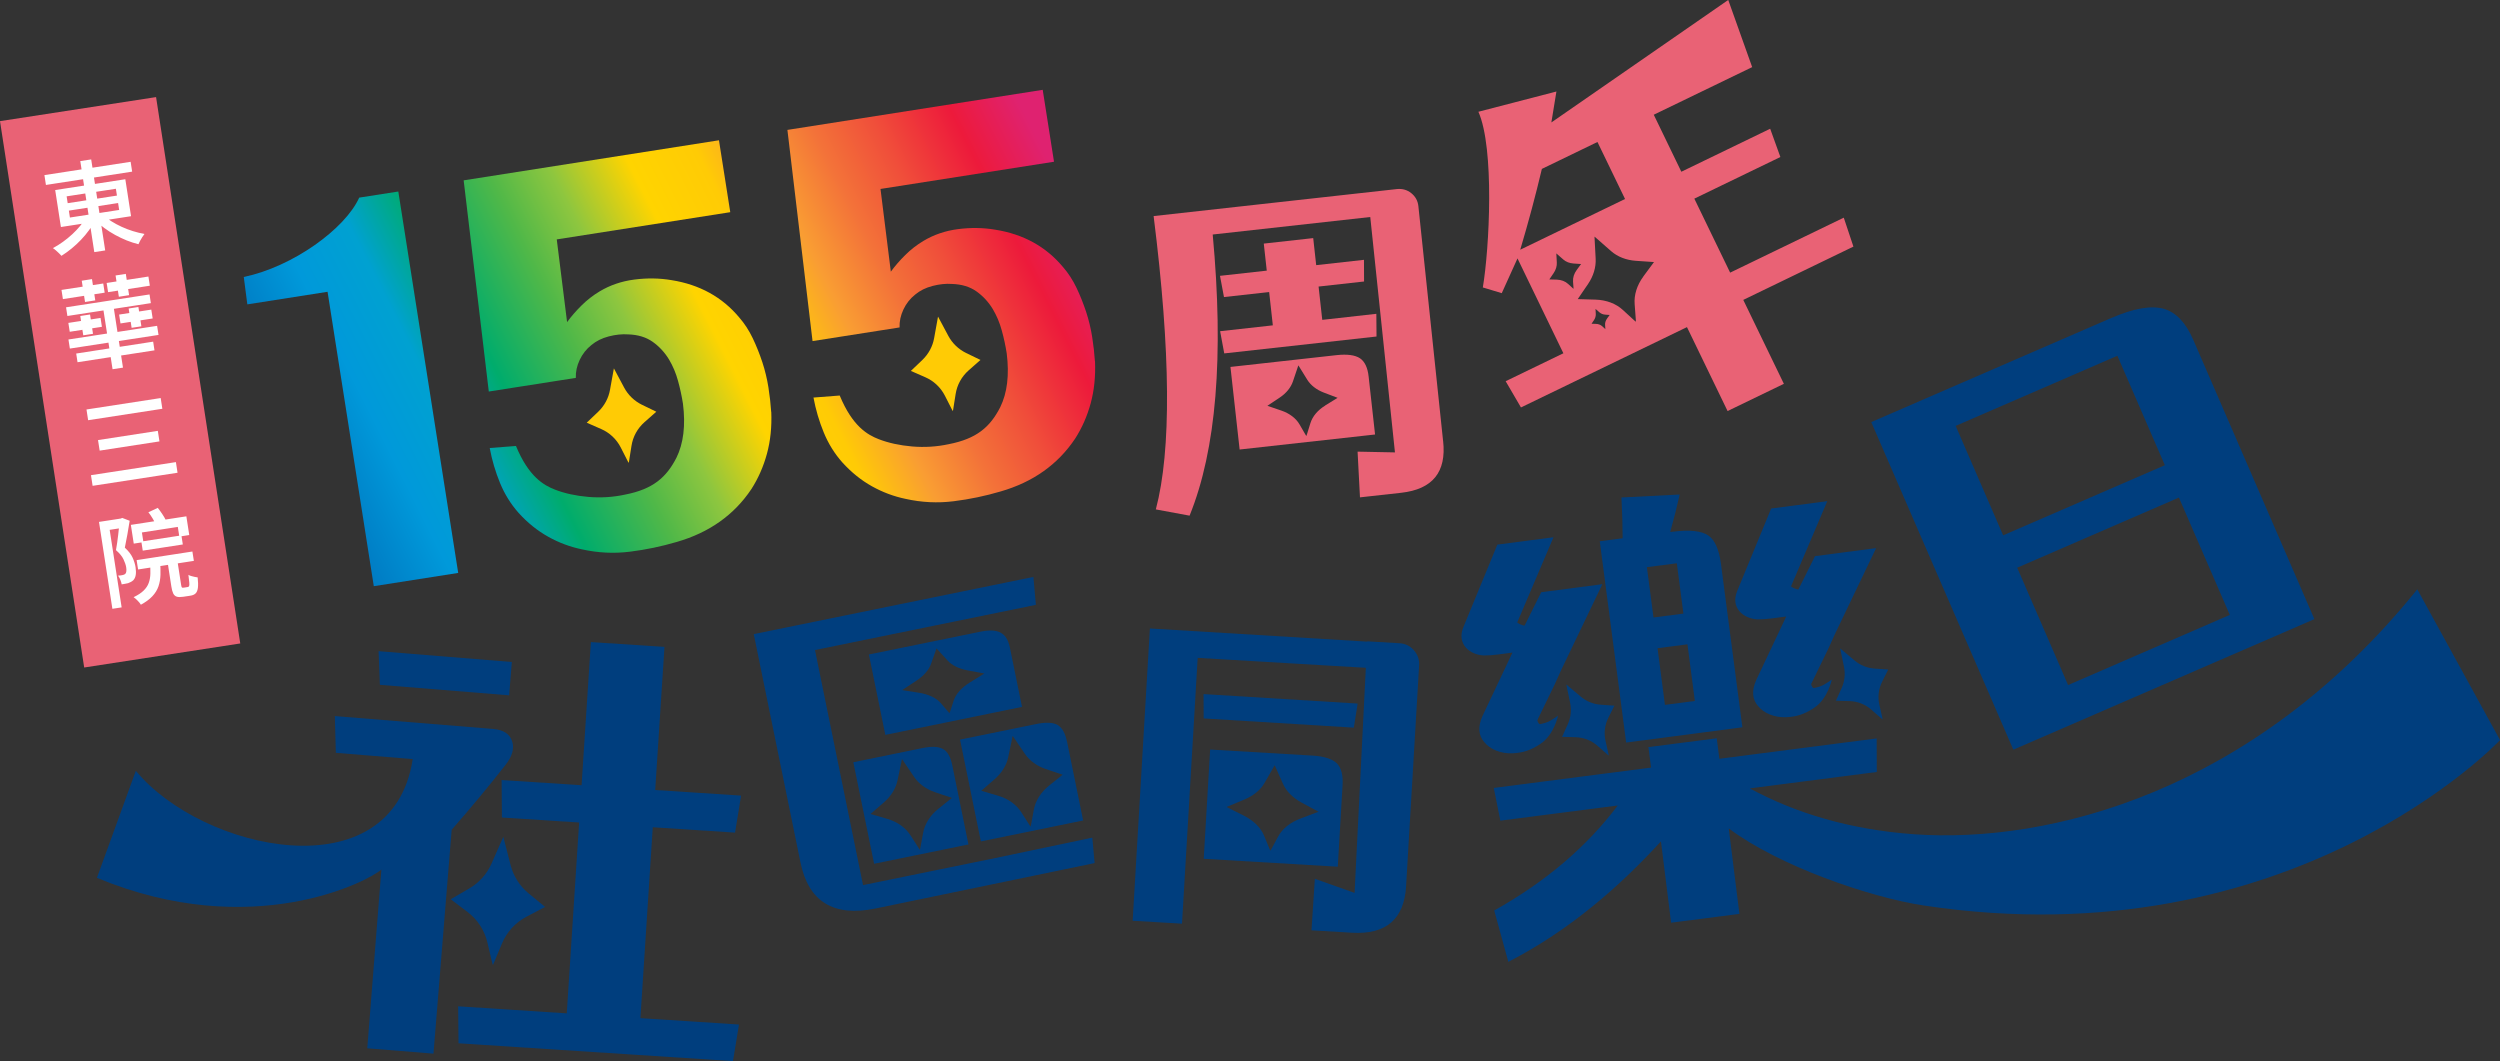 <?xml version="1.0" encoding="UTF-8"?>
<svg id="Layer_2" data-name="Layer 2" xmlns="http://www.w3.org/2000/svg" xmlns:xlink="http://www.w3.org/1999/xlink" viewBox="0 0 563.94 239.36">
  <rect x="0" y="0" width="563.94" height="239.36" fill="#333333" stroke="none"/>
  <defs>
    <style>
      .cls-1 {
        fill: url(#linear-gradient);
      }

      .cls-1, .cls-2, .cls-3, .cls-4, .cls-5, .cls-6, .cls-7 {
        stroke-width: 0px;
      }

      .cls-2 {
        fill: url(#linear-gradient-2);
      }

      .cls-3 {
        fill: url(#linear-gradient-3);
      }

      .cls-4 {
        fill: #ffcb05;
      }

      .cls-5 {
        fill: #fff;
      }

      .cls-6 {
        fill: #e96275;
      }

      .cls-7 {
        fill: #003e7e;
      }
    </style>
    <linearGradient id="linear-gradient" x1="87.7" y1="157.94" x2="250.84" y2="72.14" gradientTransform="translate(-22.03 -57.71) rotate(.92)" gradientUnits="userSpaceOnUse">
      <stop offset="0" stop-color="#0072bc"/>
      <stop offset=".12" stop-color="#0099da"/>
      <stop offset=".2" stop-color="#00a1d1"/>
      <stop offset=".28" stop-color="#00ac6c"/>
      <stop offset=".38" stop-color="#50b848"/>
      <stop offset=".45" stop-color="#8dc63f"/>
      <stop offset=".54" stop-color="#ffd400"/>
      <stop offset=".62" stop-color="#ffcb05"/>
      <stop offset=".69" stop-color="#f99d33"/>
      <stop offset=".76" stop-color="#f37239"/>
      <stop offset=".83" stop-color="#f04f3a"/>
      <stop offset=".92" stop-color="#ed1a3b"/>
      <stop offset="1" stop-color="#df2270"/>
    </linearGradient>
    <linearGradient id="linear-gradient-2" x1="93.22" y1="168.45" x2="256.37" y2="82.65" xlink:href="#linear-gradient"/>
    <linearGradient id="linear-gradient-3" x1="103.84" y1="188.63" x2="266.98" y2="102.83" xlink:href="#linear-gradient"/>
  </defs>
  <g id="logotype">
    <g>
      <g>
        <g>
          <polygon class="cls-6" points="276.16 79.72 310.51 75.91 310.47 70.79 298.27 72.15 297.44 64.64 307.7 63.5 307.68 58.61 296.9 59.81 296.23 53.71 285.08 54.95 285.75 61.05 275.2 62.22 276.1 67.01 286.29 65.88 287.12 73.39 275.23 74.71 276.16 79.72"/>
          <path class="cls-6" d="M325.53,99.51l-5.58-53.03c-.13-1.19-.67-2.16-1.6-2.91-.94-.75-2.02-1.05-3.26-.92l-54.86,6.09c3.86,30.73,4.03,52.79.5,66.17l7.61,1.41c6.03-14.82,7.77-35.96,5.22-63.42l35.54-3.95,5.57,53.1-8.43-.17.54,10.31,9.29-1.03c7.09-.79,10.24-4.67,9.47-11.66Z"/>
          <path class="cls-6" d="M308.73,84.93c-.22-2.01-.88-3.39-1.96-4.12-1.13-.73-2.89-.96-5.27-.7l-23.94,2.66,2.07,18.63,30.55-3.39-1.45-13.08ZM298.91,91.5c-1.67,1.03-2.85,2.43-3.32,3.98l-.67,2.16-.15.47-.09.24-.15-.22-.25-.43-1.13-1.95c-.81-1.4-2.27-2.51-4.13-3.14l-3.13-1.07,2.79-1.86c1.47-.98,2.51-2.26,2.98-3.66l1.21-3.59.02.02v-.02s1.99,3.22,1.99,3.22c.77,1.25,2.08,2.27,3.72,2.9l3.13,1.19-2.82,1.74Z"/>
        </g>
        <path class="cls-6" d="M418.09,55.64l-2.18-6.54-25.63,12.4-8.08-16.69,19.41-9.39-2.3-6.38-20.04,9.7-6.22-12.86,22.2-10.74-5.4-15.15-39.9,27.63,1.14-6.98-17.6,4.57c3.66,8.25,2.49,30.76,1,39.63l4.27,1.29,3.55-7.84,10.35,21.4-13.02,6.3,3.45,5.92,37.45-18.12,9.16,18.93,12.7-6.14-9.16-18.93,24.84-12.02ZM342.93,56.33c1.85-6.22,3.48-12.29,4.88-18.23l12.54-6.07,6.22,12.86-23.64,11.44ZM370.7,62.38c-1.43,1.93-2.13,4.14-1.96,6.25l.22,2.95.05.65v.34s-.27-.21-.27-.21l-.48-.44-2.18-2c-1.56-1.44-3.73-2.25-6.13-2.33l-4.05-.12,2.32-3.4c1.22-1.79,1.82-3.79,1.72-5.72l-.26-4.95.03.02v-.03s3.72,3.26,3.72,3.26c1.45,1.27,3.4,2.03,5.56,2.18l4.11.28-2.41,3.26ZM356.66,59.55l-1,1.36c-.59.8-.88,1.72-.82,2.6l.09,1.23.02.27v.14s-.11-.09-.11-.09l-.2-.18-.91-.83c-.65-.6-1.55-.94-2.55-.97l-1.69-.05.97-1.42c.51-.75.76-1.58.72-2.38l-.11-2.06h.01s0,0,0,0l1.55,1.36c.6.53,1.41.85,2.31.91l1.71.12ZM363.11,71.04l-.57.78c-.34.46-.51.99-.47,1.49l.05.7v.15s.01.08.01.08l-.06-.05-.11-.1-.52-.48c-.37-.34-.89-.54-1.46-.55l-.97-.03.55-.81c.29-.43.43-.91.41-1.36l-.06-1.18h0s0,0,0,0l.89.78c.35.3.81.49,1.33.52l.98.07Z"/>
        <g>
          <path class="cls-7" d="M227.8,146.06c-.34-1.66-1.02-2.77-2.04-3.32-1.02-.58-2.55-.67-4.58-.25l-25.18,5.15,3.71,18.13,30.83-6.31-2.74-13.41ZM222.04,151.93l-3.22,1.99c-1.91,1.17-3.22,2.64-3.7,4.14l-.68,2.1-.15.46-.1.24-.19-.18-.32-.37-1.43-1.67c-1.02-1.2-2.8-2.04-5.01-2.38l-3.74-.59,3.19-2.1c1.67-1.1,2.84-2.43,3.32-3.79l1.24-3.5h.02s0,0,0,0l2.5,2.74c.97,1.07,2.56,1.84,4.53,2.21l3.75.7Z"/>
          <path class="cls-7" d="M222.75,193.92l-12.63,2.58-15.44,3.16-3.19-15.6-1.18-5.77-2.71-13.26-1.18-5.77-2.58-12.63,14.66-3,12.63-2.58,22.54-4.61-.56-6.3-63.08,12.9,10.53,51.47c1.82,8.89,7.46,12.37,16.92,10.43l49.44-10.25-.52-5.74-23.63,4.97Z"/>
          <g>
            <path class="cls-7" d="M212.75,168.98c-.99-.59-2.55-.67-4.68-.23l-15.58,3.19,4.69,22.9,21.28-4.35-3.66-17.91c-.38-1.85-1.06-3.04-2.04-3.6ZM211.64,182.47c-1.83,1.47-3.04,3.39-3.41,5.42l-.52,2.85-.12.63-.08.32-.2-.27-.34-.53-1.57-2.44c-1.12-1.75-2.96-3.06-5.22-3.72l-3.8-1.12,3.04-2.64c1.6-1.39,2.67-3.13,3.05-4.98l.99-4.74.02.02v-.03s2.72,4.01,2.72,4.01c1.06,1.56,2.71,2.77,4.71,3.45l3.82,1.29-3.09,2.48Z"/>
            <path class="cls-7" d="M240.67,167.23c-.38-1.85-1.08-3.08-2.11-3.7-1.02-.58-2.62-.65-4.79-.21l-17.21,3.52,4.7,22.96,23.07-4.72-3.65-17.86ZM236.61,177.25c-1.83,1.47-3.04,3.39-3.41,5.42l-.52,2.85-.12.63-.08.32-.2-.27-.34-.54-1.57-2.44c-1.12-1.75-2.96-3.06-5.22-3.72l-3.8-1.12,3.04-2.64c1.6-1.39,2.67-3.13,3.05-4.98l.99-4.74.02.02v-.03s2.72,4.01,2.72,4.01c1.06,1.56,2.71,2.77,4.71,3.45l3.82,1.29-3.09,2.48Z"/>
          </g>
        </g>
        <g>
          <g>
            <path class="cls-7" d="M377.3,119.94l-.54.07c.85-3.03,1.56-5.85,2.14-8.46l-13.14.67c.18,3.49.27,6.56.27,9.2l-5.16.68,5.95,45.4,26.22-3.44-4.83-36.85c-.42-3.23-1.36-5.36-2.81-6.39-1.58-1.08-4.29-1.37-8.11-.87ZM382.32,158.12l-6.75.88-1.67-12.78,6.75-.88,1.67,12.78ZM379.74,138.41l-6.75.88-1.49-11.35,6.75-.88,1.49,11.35Z"/>
            <path class="cls-7" d="M409.23,155.2c-.34.11-.76-.74-.65-.96l3.96-8.16,1.3-2.89,9.37-19.55-13.79,1.81-3.73,7.5c-.19.17-1.79-.57-1.66-.72l8.16-19.18-12.66,1.66-7.7,18.7c-.68,1.76-.48,3.27.59,4.53.98,1.06,2.31,1.65,4,1.78,1.05,0,2.15-.07,3.32-.23,1.17-.15,2.23-.29,3.19-.42l-6.8,14.4c-1.02,2.37-.87,4.3.45,5.8.67.82,1.55,1.46,2.66,1.9,1.11.45,2.32.66,3.64.62,2.36-.1,4.14-.65,6.36-2.13,3.11-2.07,3.97-6.35,3.97-6.35-1.48.96-1.99,1.49-3.97,1.88Z"/>
            <path class="cls-7" d="M425.95,151.01l-1.37,2.74c-.82,1.62-1.04,3.47-.64,5.24l.56,2.47.12.54.05.29-.23-.18-.42-.37-1.91-1.67c-1.36-1.2-3.1-1.87-4.91-1.92l-3.06-.09,1.29-2.85c.68-1.5.86-3.18.53-4.79l-.86-4.14h.02s0,0,0,0l3.24,2.72c1.26,1.06,2.82,1.69,4.47,1.81l3.12.22Z"/>
            <path class="cls-7" d="M347.47,163.34c-.34.11-.76-.74-.65-.96l3.96-8.16,1.3-2.89,9.37-19.55-13.79,1.81-3.73,7.5c-.19.17-1.79-.57-1.66-.72l8.16-19.18-12.66,1.66-7.7,18.7c-.68,1.76-.48,3.27.59,4.53.98,1.06,2.31,1.65,4,1.78,1.05,0,2.15-.07,3.32-.23,1.17-.15,2.23-.29,3.19-.42l-6.8,14.4c-1.02,2.37-.87,4.3.45,5.8.67.82,1.55,1.46,2.66,1.9,1.11.45,2.32.66,3.64.62,2.36-.1,4.14-.65,6.36-2.13,3.11-2.07,3.97-6.35,3.97-6.35-1.48.96-1.99,1.49-3.97,1.88Z"/>
            <path class="cls-7" d="M364.18,159.16l-1.37,2.74c-.82,1.62-1.04,3.47-.64,5.24l.56,2.47.12.54.05.29-.23-.18-.42-.37-1.91-1.67c-1.36-1.2-3.1-1.87-4.91-1.92l-3.06-.09,1.29-2.85c.68-1.5.86-3.18.53-4.79l-.86-4.14h.02s0,0,0,0l3.24,2.72c1.26,1.06,2.82,1.69,4.47,1.81l3.12.22Z"/>
          </g>
          <path class="cls-7" d="M545.29,132.93c-37.06,45.96-83.31,57.4-113.49,55.26-14.74-1.05-27.07-4.91-37.09-10.35l28.65-3.7-.03-7.57-35.48,4.59-.6-4.62-15.41,1.99.6,4.62-35.48,4.59,1.48,7.38,26.48-3.42c-7,9.32-16.28,17.21-27.86,23.69l3.18,11.58c13.87-7.12,25.27-17.16,34.43-27.18l2.29,18.35,15.41-1.99-2.41-19.28c11.33,8.49,31.83,15.55,44,17.39,83.18,12.56,129.99-37.31,129.99-37.31l-18.66-34Z"/>
        </g>
        <g>
          <path class="cls-7" d="M101.89,187.17c4.3-4.9,8.32-9.75,12.08-14.55,1.57-1.96,2.09-3.76,1.55-5.42-.54-1.66-1.98-2.58-4.31-2.77l-35.68-2.9.23,8.29,17.34,1.41c-4.63,30.27-47.57,20.75-62.46,2.64l-8.78,24.15c35.14,14.59,61.41.65,64.17-1.88l-3.18,40.33,14.93,1.21,2.94-36.18.58-7.12.59-7.22Z"/>
          <polygon class="cls-7" points="114.85 156.85 115.46 149.33 85.4 146.89 85.69 154.48 114.85 156.85"/>
          <polygon class="cls-7" points="144.46 229.67 147.25 186.61 165.81 187.82 167.17 179.47 147.8 178.21 149.89 145.92 133.29 144.84 131.19 177.13 113.15 175.96 113.22 184.41 130.64 185.54 127.85 228.59 103.35 227 103.43 235.34 165.34 239.36 166.7 231.11 144.46 229.67"/>
          <path class="cls-7" d="M122.97,204.57l-4.21,2.22c-2.49,1.31-4.45,3.45-5.53,6.05l-1.52,3.63-.33.8-.19.41-.14-.43-.2-.84-.91-3.83c-.65-2.74-2.23-5.17-4.48-6.86l-3.79-2.87,4.21-2.45c2.21-1.29,3.96-3.25,4.99-5.58l2.65-6.01v.04s.03-.03.03-.03l1.64,6.36c.64,2.47,2.05,4.69,4.02,6.32l3.76,3.09Z"/>
        </g>
        <g>
          <path class="cls-7" d="M301.77,195.52l1.08-18.37c.14-2.29-.29-3.94-1.28-4.95-1.04-1.01-2.85-1.59-5.44-1.75l-23.15-1.37-1.45,24.64,30.24,1.79ZM297.42,183.11l-3.98,1.5c-2.36.88-4.16,2.31-5.1,4.05l-1.31,2.43-.29.53-.17.27-.15-.29-.23-.56-1.05-2.55c-.75-1.82-2.4-3.43-4.66-4.55l-3.81-1.9,3.97-1.65c2.09-.87,3.7-2.18,4.59-3.74l2.3-4.01.02.02v-.02s1.89,4.23,1.89,4.23c.73,1.64,2.2,3.11,4.19,4.19l3.78,2.04Z"/>
          <path class="cls-7" d="M317.18,199.88l2.94-49.8c.08-1.29-.33-2.44-1.22-3.44-.84-.95-1.91-1.46-3.21-1.54l-7.24-.43v.07s-49.06-2.97-49.06-2.97l-3.89,65.93,11.13.66,3.54-59.96,37.93,2.24-2.54,50.78-8.96-3.18-.76,11.62,9.11.54c7.72.46,11.79-3.05,12.24-10.52Z"/>
          <polygon class="cls-7" points="305.39 164.14 271.52 162.06 271.49 156.57 306.25 158.71 305.39 164.14"/>
        </g>
        <g>
          <path class="cls-1" d="M84.32,132.23l-10.43-66.41-18.1,2.84-.8-6.18c11.05-2.3,22.87-10.86,26.04-17.9l8.82-1.38,13.51,86.04-19.04,2.99Z"/>
          <path class="cls-4" d="M221.16,81.2l-2.65,2.34c-1.57,1.38-2.62,3.27-2.94,5.34l-.46,2.89-.1.64-.07.33-.17-.29-.29-.57-1.33-2.61c-.95-1.87-2.52-3.35-4.44-4.18l-3.24-1.42,2.62-2.5c1.37-1.32,2.3-3.04,2.63-4.91l.87-4.81.02.02v-.03s2.3,4.31,2.3,4.31c.9,1.68,2.3,3.03,4.01,3.87l3.26,1.58Z"/>
          <path class="cls-4" d="M148.04,92.88l-2.65,2.34c-1.57,1.38-2.62,3.27-2.94,5.34l-.46,2.89-.1.64-.07.33-.17-.29-.29-.57-1.33-2.61c-.95-1.87-2.52-3.35-4.44-4.18l-3.24-1.42,2.62-2.5c1.37-1.32,2.3-3.04,2.63-4.91l.87-4.81.02.02v-.03s2.3,4.31,2.3,4.31c.9,1.68,2.3,3.03,4.01,3.87l3.26,1.58Z"/>
          <path class="cls-2" d="M173.98,92.88c.14,3.43-.19,6.59-.98,9.49-.79,2.89-1.96,5.55-3.51,7.96-3.9,5.83-9.5,9.8-16.8,11.91-3.45,1.02-6.99,1.76-10.61,2.21-3.62.45-7.22.27-10.8-.53-2.66-.55-5.19-1.49-7.61-2.84-2.42-1.35-4.65-3.14-6.69-5.39-1.75-1.97-3.15-4.22-4.19-6.75-1.04-2.53-1.81-5.15-2.32-7.88l5.92-.46c2.88,6.96,6.29,8.87,8.78,9.84,2.22.86,4.74,1.41,7.54,1.65,2.81.24,5.57.07,8.29-.52,6.31-1.23,9.33-3.89,11.6-8.34,1.58-3.22,2.07-7.27,1.46-12.15-.27-1.72-.64-3.45-1.12-5.18-.47-1.73-1.15-3.33-2.02-4.8-.98-1.61-2.21-2.94-3.7-4-1.49-1.05-3.32-1.6-5.5-1.67-1.38-.1-2.84.05-4.39.45-1.54.4-2.85,1.05-3.91,1.94-1.14.9-2.03,2.03-2.66,3.37-.63,1.34-.92,2.69-.87,4.05l-19.63,3.08-5.67-47.64,57.59-9.04,2.55,16.22-39.14,6.14,2.33,18.66c.92-1.27,2.01-2.52,3.26-3.76,1.25-1.24,2.61-2.29,4.08-3.17,2.35-1.41,4.96-2.3,7.83-2.67,2.87-.37,5.67-.33,8.39.13,6.34,1.01,11.44,3.82,15.29,8.44,1.17,1.34,2.18,2.89,3.02,4.64.84,1.76,1.56,3.57,2.18,5.44.61,1.87,1.07,3.77,1.37,5.69s.51,3.76.62,5.5Z"/>
          <path class="cls-3" d="M247.01,81.5c.14,3.43-.19,6.59-.98,9.49-.79,2.89-1.96,5.55-3.51,7.96-3.9,5.83-9.5,9.8-16.8,11.91-3.45,1.02-6.99,1.76-10.61,2.21-3.62.45-7.22.27-10.8-.53-2.66-.55-5.19-1.49-7.61-2.84-2.42-1.35-4.65-3.14-6.69-5.39-1.75-1.97-3.15-4.22-4.19-6.75-1.04-2.53-1.81-5.15-2.32-7.88l5.92-.46c2.88,6.96,6.29,8.87,8.78,9.84,2.22.86,4.74,1.41,7.54,1.65,2.81.24,5.57.07,8.29-.52,6.31-1.23,9.33-3.89,11.6-8.34,1.58-3.22,2.07-7.27,1.46-12.15-.27-1.72-.64-3.45-1.12-5.18-.47-1.73-1.15-3.33-2.02-4.8-.98-1.61-2.21-2.94-3.7-4-1.49-1.05-3.32-1.6-5.5-1.67-1.38-.1-2.84.05-4.39.45-1.54.4-2.85,1.05-3.91,1.94-1.14.9-2.03,2.03-2.66,3.37-.63,1.34-.92,2.69-.87,4.05l-19.63,3.08-5.67-47.64,57.59-9.04,2.55,16.22-39.14,6.14,2.33,18.66c.92-1.27,2.01-2.52,3.26-3.76,1.25-1.24,2.61-2.29,4.08-3.17,2.35-1.41,4.96-2.3,7.83-2.67,2.87-.37,5.67-.33,8.39.13,6.34,1.01,11.44,3.82,15.29,8.44,1.17,1.34,2.18,2.89,3.02,4.64.84,1.76,1.56,3.57,2.18,5.44.61,1.87,1.07,3.77,1.37,5.69s.51,3.76.62,5.5Z"/>
        </g>
        <path class="cls-7" d="M476.37,71.69c4.99-2.16,8.92-2.83,11.8-2.01,2.73.82,4.91,3.13,6.56,6.93l27.34,63.05-67.91,29.45-32.05-73.9,54.25-23.53ZM441.15,96.07l10.71,24.69,36.48-15.82-10.71-24.69-36.48,15.82ZM502.99,138.71l-11.48-26.47-36.48,15.82,11.48,26.47,36.48-15.82Z"/>
      </g>
      <g>
        <rect class="cls-6" x="9.29" y="23.89" width="35.62" height="124.7" transform="translate(-12.82 5.13) rotate(-8.76)"/>
        <g>
          <path class="cls-5" d="M10.02,39.5l19.45-3,.34,2.22-19.45,3-.34-2.22ZM19.43,49l2.13.53c-.4.8-.89,1.59-1.45,2.36-.56.78-1.18,1.52-1.85,2.22-.67.7-1.38,1.36-2.13,1.97-.75.61-1.5,1.15-2.27,1.63-.15-.17-.33-.37-.56-.59-.23-.22-.46-.44-.71-.65-.24-.21-.46-.38-.66-.5.76-.4,1.52-.87,2.26-1.41.74-.53,1.45-1.11,2.11-1.72.66-.61,1.27-1.25,1.8-1.9.54-.65.98-1.31,1.33-1.96ZM12.45,42.87l15.82-2.44,1.29,8.34-15.82,2.44-1.29-8.34ZM15.03,44.29l.24,1.54,11.11-1.71-.24-1.54-11.11,1.71ZM15.53,47.51l.24,1.56,11.11-1.71-.24-1.56-11.11,1.71ZM18.11,36.34l2.46-.38,3.16,20.53-2.46.38-3.16-20.53ZM23.23,48.48c.54.5,1.17.98,1.89,1.43.71.45,1.49.87,2.32,1.25.83.38,1.69.71,2.56.98.88.27,1.74.48,2.59.64-.15.19-.31.42-.49.7s-.34.55-.49.83c-.15.28-.28.54-.38.78-.87-.21-1.75-.5-2.64-.85-.89-.36-1.76-.78-2.63-1.25-.86-.47-1.68-1-2.45-1.57-.77-.57-1.47-1.16-2.09-1.77l1.8-1.16Z"/>
          <path class="cls-5" d="M13.87,65.4l9.42-1.45.32,2.07-9.42,1.45-.32-2.07ZM14.9,69.32l18.83-2.9.3,1.96-18.83,2.9-.3-1.96ZM15.42,72.84l7.26-1.12.31,2-7.26,1.12-.31-2ZM15.44,76.58l20-3.08.32,2.05-20,3.08-.32-2.05ZM17.19,79.75l17.36-2.68.3,1.96-17.36,2.68-.3-1.96ZM18.11,71.28l2.2-.34.67,4.36-2.2.34-.67-4.36ZM18.44,63.32l2.31-.36.74,4.8-2.31.36-.74-4.8ZM23.16,68.83l2.35-.36,2.23,14.46-2.35.36-2.23-14.46ZM24.06,63.83l9.42-1.45.32,2.07-9.42,1.45-.32-2.07ZM26.07,62.14l2.31-.36.74,4.8-2.31.36-.74-4.8ZM26.87,70.96l7.26-1.12.31,2-7.26,1.12-.31-2ZM29.02,69.59l2.2-.34.67,4.36-2.2.34-.67-4.36Z"/>
          <path class="cls-5" d="M19.51,92.37l16.74-2.58.37,2.42-16.74,2.58-.37-2.42ZM20.51,107.19l19.17-2.95.37,2.4-19.16,2.95-.37-2.4ZM22.11,99.27l13.49-2.08.37,2.38-13.49,2.08-.37-2.38Z"/>
          <path class="cls-5" d="M22.32,117.73l5.08-.78.33,2.11-2.99.46,2.7,17.49-2.09.32-3.02-19.6ZM26.85,117.03l.4-.06.32-.14,1.68.64c-.15.96-.32,1.98-.51,3.06-.19,1.09-.38,2.09-.58,3.01.84.77,1.42,1.53,1.76,2.27.33.74.55,1.45.66,2.13.1.68.12,1.26.04,1.75-.08.49-.26.9-.56,1.21-.16.14-.33.27-.53.37-.19.1-.4.2-.63.28-.2.05-.43.09-.68.14-.25.05-.5.09-.77.13-.04-.28-.14-.61-.29-.99s-.33-.71-.53-.98c.21-.02.4-.04.58-.05.18-.02.33-.05.46-.08.26-.05.46-.14.59-.27.13-.12.21-.32.24-.58.03-.26.02-.55-.03-.87-.08-.54-.29-1.15-.61-1.83-.32-.68-.89-1.37-1.7-2.07.1-.52.19-1.08.27-1.67.08-.59.16-1.18.23-1.77.07-.59.13-1.14.18-1.66.05-.52.09-.95.13-1.3l-.1-.66ZM29.52,118.4l12.52-1.93.65,4.22-2.24.35-.34-2.18-8.1,1.25.34,2.18-2.18.34-.65-4.22ZM33.83,126.92l2.27-.35c.1,1.11.13,2.14.1,3.08s-.18,1.82-.46,2.63c-.28.81-.74,1.55-1.38,2.23-.64.68-1.5,1.31-2.58,1.9-.16-.28-.4-.58-.73-.91-.32-.33-.63-.6-.91-.79.96-.46,1.72-.96,2.26-1.49.54-.53.93-1.1,1.15-1.73.23-.63.35-1.32.37-2.07.02-.75-.01-1.58-.09-2.49ZM30.81,126.35l12.59-1.94.33,2.11-12.58,1.94-.33-2.11ZM31.88,122.16l9.04-1.39.32,2.05-9.04,1.39-.32-2.05ZM33.47,115.56l2.12-1c.33.41.67.88,1.01,1.39.34.51.6.95.78,1.33l-2.19,1.13c-.17-.39-.41-.86-.73-1.41-.32-.54-.65-1.02-.99-1.44ZM37.71,126.28l2.22-.34.93,6.01c.05.29.1.48.16.55.06.07.18.1.36.07.04,0,.13-.02.28-.04.14-.02.28-.04.43-.07.15-.02.25-.04.31-.05.12-.02.2-.09.26-.22.06-.13.07-.39.04-.77-.03-.39-.1-.97-.2-1.75.18.11.39.2.64.27.24.08.5.14.76.19.26.05.49.09.69.12.11.99.12,1.78.05,2.36-.08.58-.25,1-.53,1.26-.27.26-.66.43-1.16.5-.09.01-.21.03-.36.06-.15.02-.32.05-.48.07-.17.03-.32.05-.46.07-.14.02-.25.04-.34.05-.62.09-1.1.09-1.45-.03-.35-.11-.61-.36-.79-.73-.18-.38-.32-.9-.42-1.58l-.93-6.01Z"/>
        </g>
      </g>
    </g>
  </g>
</svg>
